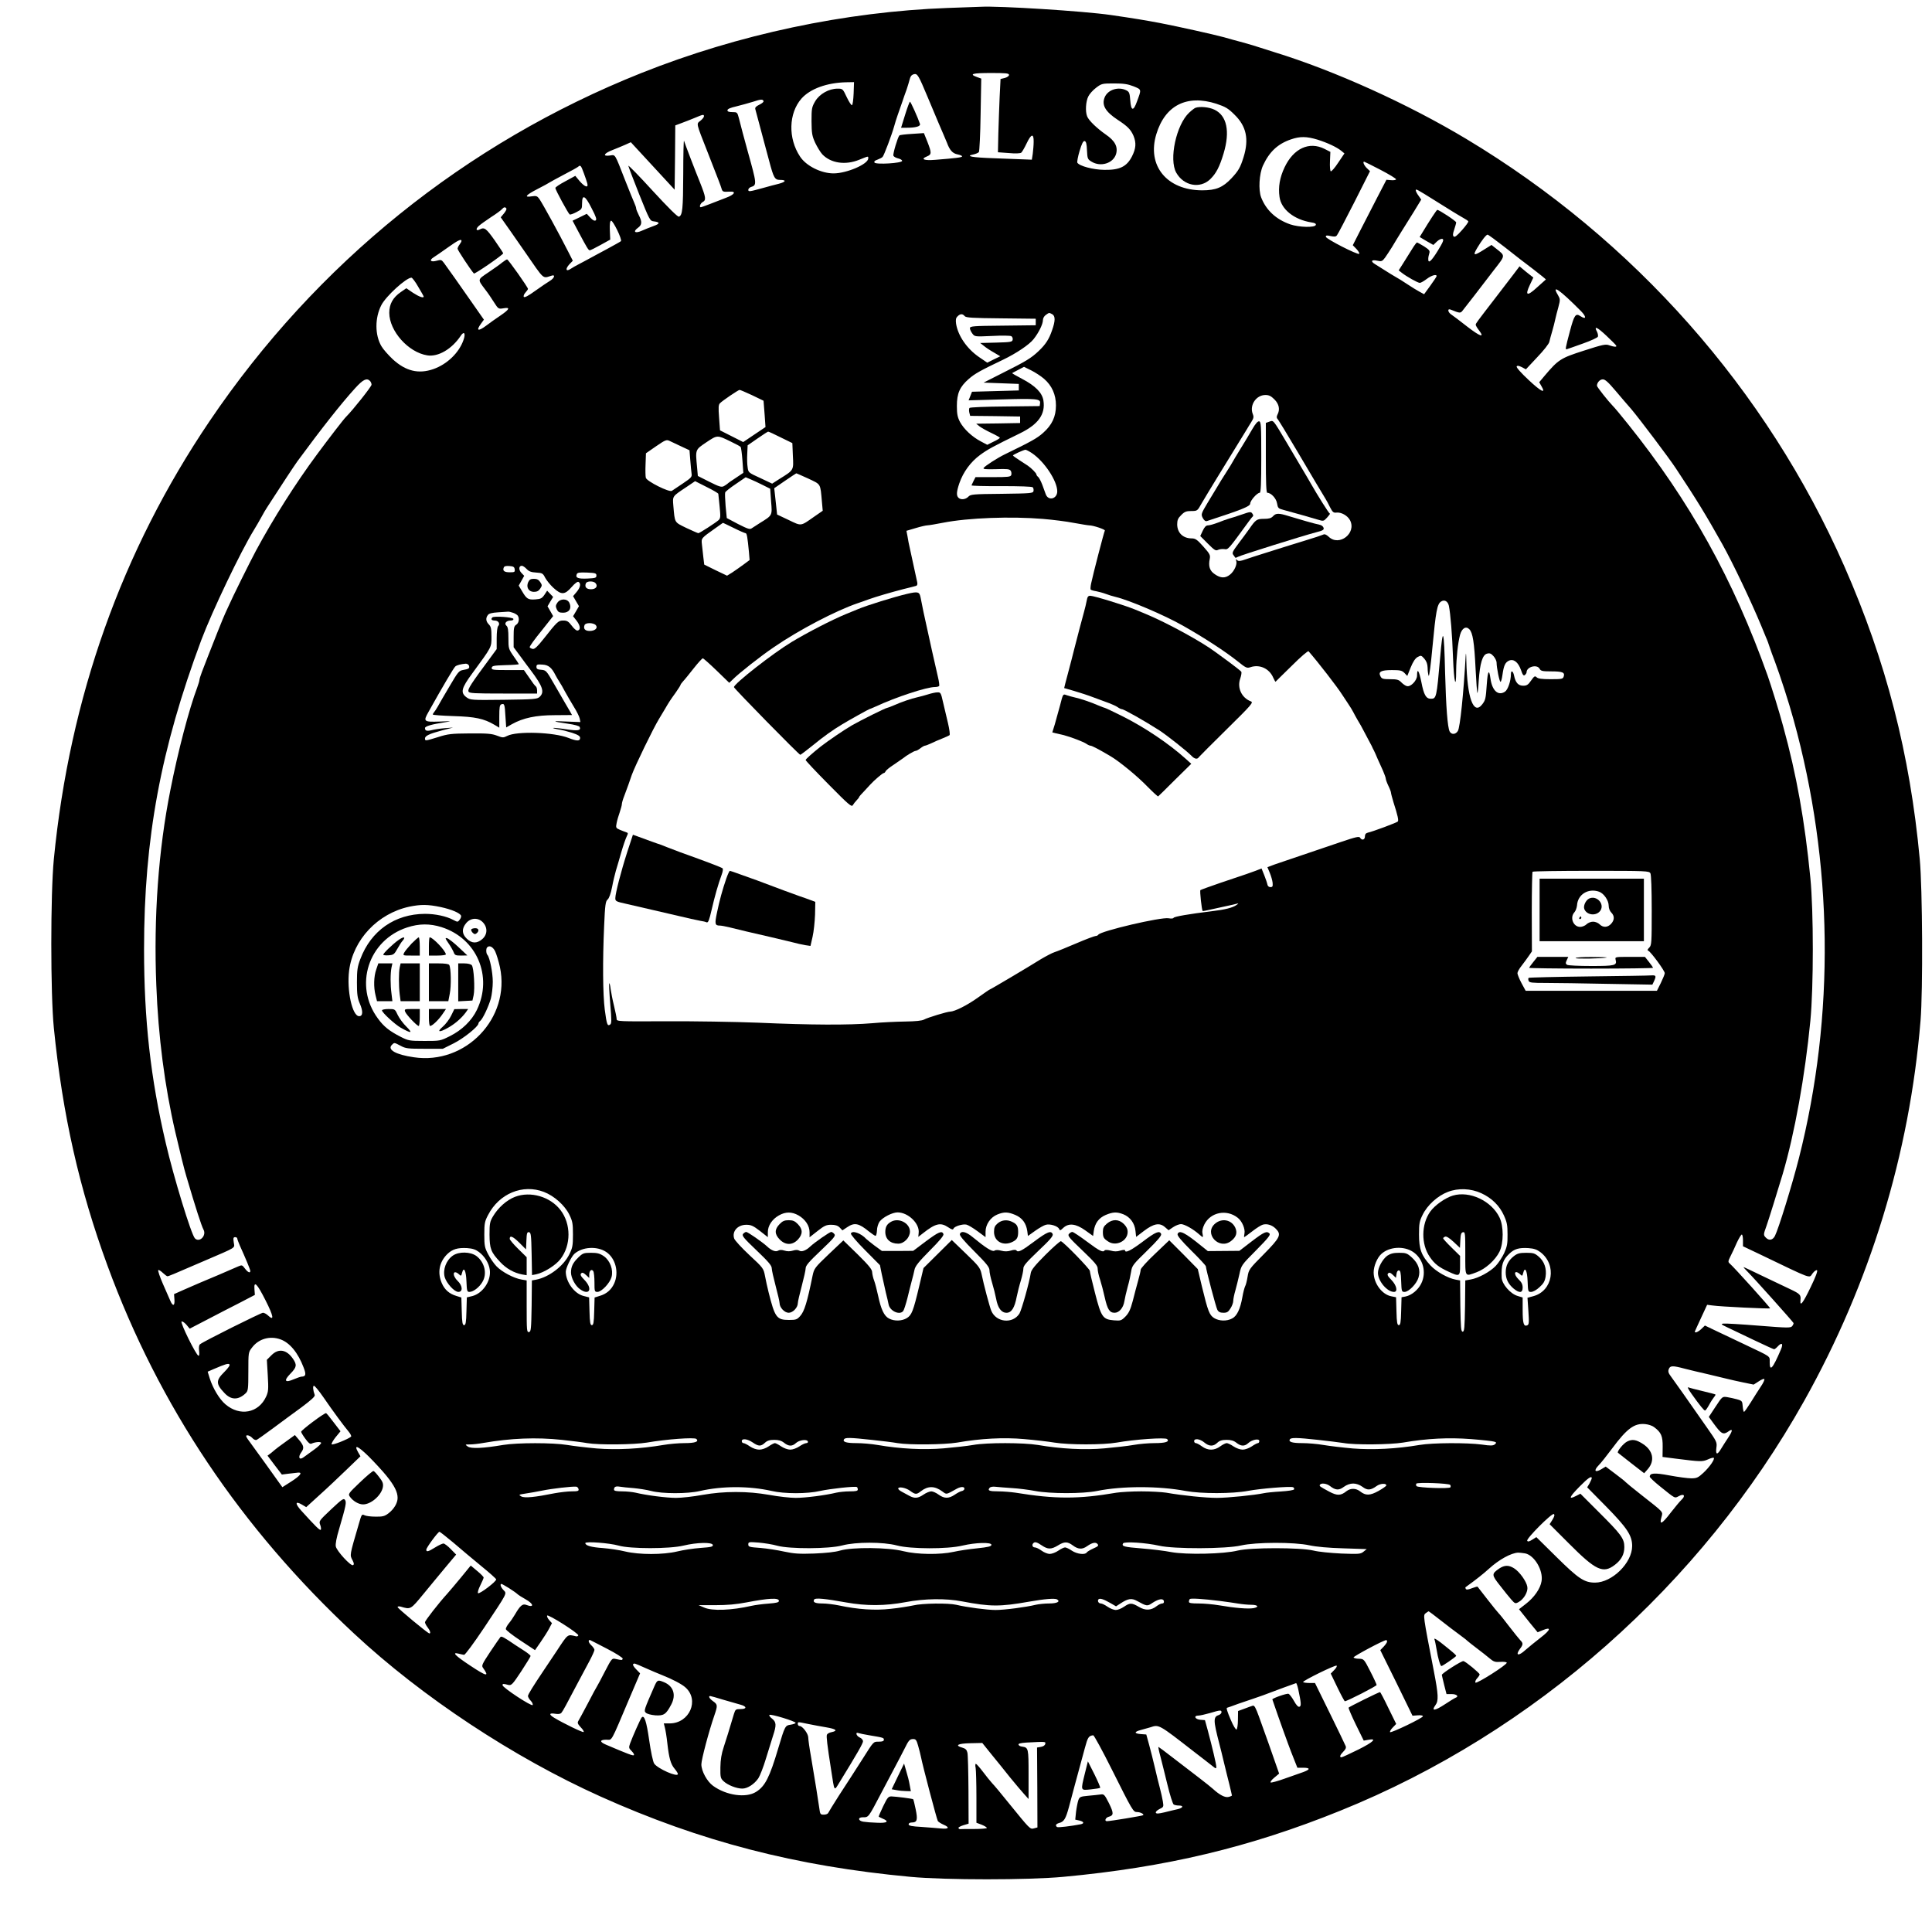 <?xml version="1.0" standalone="no"?>
<!DOCTYPE svg PUBLIC "-//W3C//DTD SVG 20010904//EN"
 "http://www.w3.org/TR/2001/REC-SVG-20010904/DTD/svg10.dtd">
<svg version="1.0" xmlns="http://www.w3.org/2000/svg"
 width="1482pt" height="1482pt" viewBox="0 0 1482 1482"
 preserveAspectRatio="xMidYMid meet">
<g transform="translate(0,1482) scale(0.1,-0.1)"
fill="#000000" stroke="none">
<path d="M7270 14759 c-787 -29 -1607 -203 -2350 -499 -1350 -538 -2494 -1461
-3312 -2670 -674 -997 -1073 -2118 -1195 -3360 -26 -266 -26 -1035 0 -1295 67
-668 195 -1234 412 -1825 395 -1076 1023 -2013 1891 -2821 523 -487 1222 -949
1891 -1250 766 -344 1496 -534 2378 -616 267 -25 901 -25 1170 0 789 73 1433
227 2125 507 1488 600 2768 1732 3560 3145 504 900 808 1892 892 2915 19 233
15 1016 -6 1240 -75 807 -258 1517 -578 2245 -597 1357 -1614 2507 -2900 3279
-450 270 -1009 523 -1473 666 -38 12 -88 28 -110 35 -22 8 -80 25 -130 39 -49
13 -115 31 -145 40 -85 23 -351 82 -495 110 -112 21 -196 35 -375 61 -207 30
-860 71 -998 63 -15 0 -128 -5 -252 -9z m-154 -684 c18 -44 56 -134 84 -200
29 -66 57 -134 64 -150 21 -58 44 -82 80 -89 20 -4 36 -11 36 -15 0 -9 -45
-14 -206 -27 -87 -7 -115 5 -64 26 37 15 37 27 4 112 l-27 67 -91 -6 c-50 -3
-94 -8 -97 -12 -13 -14 -51 -142 -46 -155 3 -8 19 -17 36 -21 17 -4 31 -12 31
-19 0 -18 -202 -30 -212 -13 -5 8 3 16 22 22 16 6 34 15 40 21 11 11 72 173
90 239 4 17 16 53 25 80 10 28 26 73 35 100 9 28 25 73 35 100 9 28 20 63 24
80 5 20 14 31 31 36 28 6 35 -7 106 -176z m624 170 c0 -8 -14 -18 -32 -23
l-33 -8 -7 -140 c-3 -76 -8 -203 -10 -280 l-3 -142 83 -6 c52 -5 88 -3 96 3 6
5 25 37 41 71 35 74 55 79 54 13 0 -27 -4 -68 -7 -93 l-7 -45 -50 2 c-28 1
-134 5 -237 9 -175 6 -229 16 -158 30 16 4 34 11 39 18 4 6 11 135 13 287 l5
276 -33 12 c-63 23 -36 31 106 31 117 0 140 -2 140 -15z m-1192 -142 c-2 -47
-7 -88 -13 -90 -5 -1 -23 26 -40 62 -30 64 -31 65 -70 65 -67 0 -139 -41 -172
-97 -26 -45 -28 -55 -28 -153 1 -93 4 -112 28 -165 16 -33 40 -73 55 -89 65
-68 177 -85 284 -41 73 29 68 29 68 10 0 -44 -165 -115 -266 -115 -95 0 -210
57 -257 129 -93 140 -88 332 11 445 67 75 195 122 345 125 l58 1 -3 -87z
m2147 55 c63 -26 62 -21 26 -118 -27 -75 -45 -72 -51 10 -4 56 -8 66 -30 77
-61 31 -142 5 -166 -53 -25 -60 5 -111 101 -174 75 -49 99 -74 120 -122 22
-54 19 -97 -12 -158 -40 -78 -94 -105 -212 -103 -85 1 -191 29 -207 55 -3 5 4
46 17 89 17 57 28 79 39 77 11 -3 16 -20 18 -71 3 -64 5 -69 35 -87 70 -43
166 -13 188 58 16 56 -8 102 -80 151 -67 47 -130 107 -142 139 -15 38 -10 114
9 152 9 19 36 49 60 67 42 32 47 33 138 33 74 0 105 -5 149 -22z m-2838 -114
c2 -6 -13 -18 -32 -27 -26 -13 -35 -22 -31 -35 3 -9 16 -60 30 -112 14 -52 32
-120 40 -150 8 -30 24 -90 36 -134 35 -132 43 -146 84 -146 51 0 45 -15 -11
-30 -27 -6 -77 -20 -113 -30 -112 -31 -120 -32 -120 -16 0 8 9 17 19 21 48 15
48 19 -25 280 -25 91 -53 195 -66 248 -12 46 -14 47 -50 47 -26 0 -38 4 -38
14 0 10 23 20 68 30 37 9 94 25 127 35 63 21 77 21 82 5z m3474 -20 c69 -23
90 -35 138 -83 92 -89 113 -189 70 -327 -25 -80 -39 -104 -93 -162 -66 -70
-119 -92 -223 -92 -272 0 -427 189 -353 431 67 221 234 306 461 233z m-3931
-96 c0 -7 -12 -22 -27 -34 -32 -26 -36 -10 54 -239 83 -212 101 -258 108 -282
7 -24 11 -26 63 -23 53 3 37 -23 -31 -48 -34 -13 -90 -35 -124 -48 -34 -13
-64 -24 -67 -24 -15 0 -4 30 14 40 28 15 25 36 -19 147 -39 96 -115 294 -124
323 -3 8 -6 -107 -6 -257 -1 -267 -6 -315 -33 -325 -9 -4 -84 71 -201 198
-103 113 -187 199 -187 192 1 -7 38 -105 83 -218 80 -199 83 -205 112 -208 49
-6 49 -18 -2 -36 -26 -9 -67 -26 -90 -36 -51 -23 -71 -8 -30 22 32 23 34 46 7
98 -11 22 -20 44 -20 51 0 6 -6 25 -14 42 -8 18 -40 96 -71 175 -82 210 -73
195 -117 189 -58 -8 -47 16 20 42 31 12 76 31 99 41 l42 19 168 -182 168 -182
3 247 2 246 48 18 c26 9 72 28 102 40 64 27 70 28 70 12z m4706 -179 c76 -24
147 -57 183 -86 l24 -20 -48 -71 c-26 -40 -52 -69 -57 -66 -5 3 -8 38 -6 78
l3 71 -45 23 c-117 59 -237 4 -306 -141 -37 -78 -50 -151 -39 -228 13 -95 112
-174 244 -195 28 -4 38 -10 34 -20 -8 -21 -128 -18 -196 5 -109 38 -185 109
-223 207 -22 58 -15 180 14 244 49 106 113 166 215 201 69 24 120 23 203 -2z
m484 -232 c67 -35 120 -67 119 -73 -2 -5 -20 -8 -39 -6 l-35 3 -69 -133 c-38
-73 -96 -186 -129 -251 l-60 -118 28 -29 c16 -17 25 -33 21 -37 -10 -11 -256
115 -256 131 0 11 8 12 38 5 29 -6 40 -5 48 7 7 8 66 122 133 253 l120 238
-24 23 c-21 20 -34 50 -21 50 2 0 59 -28 126 -63z m-6112 -24 c12 -32 24 -68
27 -80 10 -37 -19 -28 -58 17 l-34 41 -77 -42 c-42 -22 -76 -45 -76 -51 0 -14
99 -196 110 -203 4 -3 28 5 52 18 41 21 43 25 43 67 0 73 24 61 73 -37 35 -67
41 -87 31 -94 -9 -5 -23 2 -41 22 l-27 29 -55 -27 -54 -26 44 -83 c67 -126 78
-144 88 -144 5 0 42 18 83 41 l74 41 -3 71 c-2 46 1 71 9 74 14 5 88 -146 76
-157 -4 -4 -53 -31 -108 -61 -55 -29 -122 -66 -150 -81 -27 -15 -61 -33 -75
-40 -14 -7 -37 -20 -52 -30 -37 -25 -44 -2 -10 35 l26 27 -32 63 c-76 150
-196 368 -224 410 -17 24 -24 26 -59 21 -62 -10 -47 9 44 56 45 23 87 46 92
50 6 4 55 31 110 60 55 28 104 56 110 61 17 16 22 10 43 -48z m6532 -213 c47
-29 105 -66 130 -81 25 -16 62 -37 82 -49 20 -11 39 -23 41 -28 3 -4 -19 -34
-48 -67 -38 -43 -56 -57 -64 -49 -8 7 -7 22 4 53 8 24 15 49 15 55 0 10 -130
96 -145 96 -5 0 -58 -81 -113 -172 l-22 -36 52 -31 53 -30 27 26 c16 15 33 23
43 20 12 -5 6 -22 -37 -92 -50 -81 -74 -101 -72 -59 0 10 4 29 8 41 6 19 0 27
-40 53 -27 16 -51 30 -55 30 -3 0 -22 -25 -40 -55 -19 -31 -49 -79 -67 -107
l-33 -52 23 -18 c38 -30 124 -78 139 -78 8 0 32 14 53 30 37 28 76 39 76 22 0
-4 -22 -37 -48 -73 l-48 -66 -35 19 c-19 10 -61 36 -94 58 -33 22 -73 47 -90
56 -16 9 -52 31 -80 49 -27 17 -63 39 -78 49 -36 22 -27 36 18 26 32 -7 38 -5
59 23 13 18 37 55 54 82 16 28 48 79 70 115 23 36 66 106 98 157 l56 92 -21
30 c-12 16 -21 34 -21 41 0 13 6 10 150 -80z m-7126 -59 c4 -5 -5 -22 -18 -38
l-25 -30 72 -102 c40 -57 90 -129 112 -161 156 -225 134 -206 208 -184 29 9
19 -20 -14 -40 -17 -10 -67 -44 -112 -76 -55 -40 -84 -55 -89 -47 -4 6 2 21
12 32 11 12 20 25 20 29 0 12 -151 226 -160 226 -5 0 -21 -11 -37 -23 -15 -13
-63 -47 -106 -76 -86 -58 -85 -52 -25 -132 19 -24 49 -68 67 -97 33 -52 35
-53 72 -47 56 10 49 -7 -23 -56 -35 -24 -83 -57 -107 -76 -64 -48 -82 -41 -40
16 l21 29 -86 123 c-100 144 -193 275 -221 313 -18 24 -23 25 -55 16 -46 -13
-61 3 -24 26 16 10 65 44 110 76 77 55 104 68 104 50 0 -5 -7 -17 -15 -28 -8
-10 -15 -25 -15 -32 0 -10 96 -156 125 -190 6 -7 225 144 225 155 0 3 -29 47
-65 99 -66 93 -79 103 -115 84 -28 -15 -33 4 -7 27 12 11 54 41 93 67 40 25
77 53 84 61 14 17 26 19 34 6z m7660 -298 c68 -54 167 -131 221 -171 53 -41
95 -75 93 -76 -2 -2 -32 -29 -67 -60 -77 -71 -95 -65 -56 18 l27 57 -28 22
c-16 12 -40 32 -53 43 l-25 21 -46 -61 c-25 -33 -86 -113 -135 -176 -147 -191
-155 -201 -155 -211 0 -6 11 -25 26 -44 45 -60 8 -47 -93 31 -53 42 -108 83
-120 91 -28 18 -32 49 -5 38 69 -28 75 -29 91 -8 9 11 49 62 89 114 40 52 108
141 152 198 89 114 88 107 19 162 l-38 30 -56 -35 c-80 -51 -90 -49 -53 13 34
57 68 101 79 101 5 0 65 -44 133 -97z m-8336 -303 c23 -38 42 -72 42 -75 0
-14 -36 -1 -82 29 l-51 35 -42 -29 c-61 -42 -89 -92 -89 -160 1 -140 146 -303
292 -326 83 -13 188 48 256 150 26 40 40 19 21 -33 -34 -97 -125 -185 -230
-222 -114 -40 -212 -16 -311 74 -35 33 -75 78 -88 101 -51 86 -51 218 -1 315
35 69 191 211 231 211 6 0 30 -31 52 -70z m8919 -186 c44 -45 42 -69 -4 -39
-36 24 -47 10 -79 -110 -38 -143 -39 -149 -23 -143 8 2 63 22 122 43 60 21
111 45 114 52 3 8 0 25 -7 39 -26 47 1 36 72 -31 40 -38 75 -72 76 -77 5 -11
-16 -10 -53 3 -28 11 -50 6 -196 -41 -178 -57 -195 -68 -301 -193 l-41 -49 17
-30 c37 -62 -2 -43 -98 47 -58 54 -96 97 -92 104 5 8 16 6 39 -5 l32 -17 87
93 c49 51 91 104 93 119 3 14 13 51 22 81 9 30 19 71 23 90 4 19 15 62 24 94
15 57 15 61 -4 94 -51 85 14 40 177 -124z m-4056 -24 c25 -14 25 -51 -1 -124
-23 -68 -49 -108 -104 -160 -56 -53 -97 -78 -271 -165 l-150 -76 135 -5 135
-5 0 -25 0 -25 -179 -5 -180 -5 -13 -33 -13 -33 248 7 c275 8 305 5 300 -29
l-3 -22 -265 -3 c-145 -1 -268 -6 -273 -11 -4 -4 -5 -20 -2 -34 l7 -27 192 -2
191 -3 0 -25 0 -25 -169 -3 -168 -2 25 -20 c14 -11 55 -34 91 -51 36 -17 66
-34 66 -37 -1 -4 -22 -18 -49 -30 l-48 -24 -49 26 c-67 35 -130 94 -160 149
-19 37 -24 61 -24 123 0 97 22 147 92 208 46 40 89 64 263 147 100 48 200 115
233 157 40 50 72 116 72 146 0 14 9 31 22 40 27 19 24 19 49 6z m-671 -15 c10
-12 58 -15 279 -17 l266 -3 0 -25 0 -25 -252 -3 c-232 -2 -253 -4 -253 -20 0
-9 9 -28 19 -41 18 -24 19 -24 152 -18 74 4 140 3 147 -2 8 -5 12 -17 10 -27
-3 -17 -15 -19 -126 -22 l-123 -3 28 -22 c15 -13 50 -36 77 -51 l49 -29 -50
-24 -50 -25 -63 43 c-93 64 -161 163 -176 255 -4 31 -2 45 11 57 20 21 39 22
55 2z m609 -481 c60 -52 91 -121 91 -204 0 -86 -30 -150 -99 -211 -46 -41 -91
-66 -291 -163 -58 -28 -156 -91 -165 -106 -6 -9 17 -11 95 -9 86 3 104 1 113
-12 6 -9 7 -24 4 -33 -5 -14 -26 -16 -140 -16 l-134 0 -14 -27 c-7 -16 -15
-32 -17 -36 -2 -4 100 -7 228 -6 143 0 236 -3 242 -9 5 -5 8 -18 6 -28 -3 -18
-19 -19 -243 -22 -223 -2 -240 -4 -257 -22 -21 -22 -58 -26 -76 -8 -17 17 -15
46 7 111 30 87 87 164 159 217 59 43 95 63 306 166 141 69 196 146 180 251 -9
60 -62 114 -166 168 -42 22 -75 41 -74 43 2 1 23 13 47 25 l44 23 55 -27 c30
-15 75 -44 99 -65z m-5171 -16 c7 -7 12 -20 12 -29 0 -14 -142 -193 -196 -247
-17 -16 -139 -175 -221 -286 -166 -224 -335 -491 -470 -741 -44 -82 -183 -362
-210 -425 -9 -19 -20 -43 -24 -52 -12 -23 -102 -250 -134 -333 -15 -38 -35
-92 -46 -119 -10 -27 -19 -54 -19 -61 0 -7 -8 -34 -18 -61 -61 -161 -147 -488
-205 -784 -92 -461 -129 -975 -108 -1497 15 -393 64 -774 146 -1128 36 -154
68 -285 85 -340 70 -238 115 -377 131 -407 25 -46 -31 -103 -66 -67 -28 29
-163 470 -223 729 -117 499 -167 945 -167 1490 0 848 128 1536 439 2370 83
221 304 683 404 845 17 28 43 72 58 100 14 27 34 60 44 75 9 14 33 50 52 80
55 86 152 233 179 271 186 253 334 441 443 561 61 67 89 81 114 56z m9554 -75
c40 -47 94 -111 121 -141 58 -68 290 -375 343 -456 160 -241 231 -358 355
-579 82 -147 221 -439 299 -627 12 -30 29 -71 37 -90 9 -19 21 -53 28 -75 7
-22 25 -71 40 -110 41 -110 107 -313 143 -445 304 -1097 319 -2270 41 -3365
-51 -201 -156 -541 -184 -596 -17 -32 -45 -38 -69 -13 -20 20 -20 23 5 92 18
51 84 264 124 397 91 309 171 752 212 1175 25 259 25 840 0 1095 -43 439 -106
792 -209 1165 -30 112 -91 308 -119 388 -262 736 -596 1337 -1071 1929 -54 68
-107 131 -117 140 -34 35 -121 144 -121 154 0 24 22 49 45 49 18 0 42 -22 97
-87z m-6624 -34 c48 -23 88 -42 89 -43 0 -1 4 -46 8 -102 l7 -100 -85 -57 -86
-58 -89 45 -89 45 -7 97 c-6 78 -5 100 7 111 18 19 139 101 150 102 4 1 47
-18 95 -40z m4008 -33 c36 -36 44 -78 23 -117 -8 -16 -7 -25 4 -37 7 -9 74
-118 147 -242 120 -204 183 -309 217 -365 7 -11 23 -40 35 -65 20 -39 27 -45
50 -42 37 4 85 -23 104 -59 51 -99 -83 -203 -163 -127 -19 18 -33 23 -43 17
-8 -4 -76 -27 -150 -49 -74 -23 -160 -49 -190 -59 -30 -10 -89 -28 -130 -41
-41 -13 -98 -31 -126 -41 -40 -14 -54 -15 -64 -6 -10 10 -12 8 -7 -6 9 -26
-16 -80 -48 -105 -36 -29 -72 -28 -116 3 -40 26 -51 62 -39 119 5 28 0 38 -49
93 -47 53 -61 63 -89 63 -67 0 -111 42 -112 107 0 33 6 48 31 72 25 26 39 31
77 31 47 0 47 1 79 58 18 31 73 122 122 202 94 153 209 340 226 368 6 10 20
34 33 54 19 30 21 40 11 64 -25 67 27 144 98 144 27 0 43 -8 69 -34z m-3788
-291 l90 -44 4 -98 c6 -112 8 -108 -103 -177 l-56 -36 -91 43 c-90 41 -92 42
-97 82 -4 22 -5 69 -3 104 l3 65 75 52 c41 29 78 52 82 53 3 1 47 -19 96 -44z
m-383 -32 c38 -18 73 -37 76 -41 4 -4 10 -50 14 -103 l7 -96 -58 -39 c-33 -21
-61 -41 -64 -45 -3 -3 -15 -11 -27 -18 -19 -10 -35 -5 -111 33 l-89 45 -6 68
c-13 136 -15 132 71 190 86 57 82 57 187 6z m-378 -38 l62 -29 6 -75 c3 -42 8
-89 10 -104 4 -25 -2 -32 -66 -75 -39 -26 -77 -51 -85 -57 -19 -14 -193 73
-200 100 -3 11 -4 58 -2 104 l3 84 78 54 c73 50 80 52 105 40 15 -7 55 -26 89
-42z m2689 -51 c95 -64 194 -213 194 -293 0 -58 -68 -76 -88 -23 -6 15 -18 48
-27 74 -10 26 -24 53 -31 59 -8 6 -14 15 -14 20 0 9 -38 48 -66 67 -11 7 -40
26 -66 43 -27 17 -48 33 -48 35 0 6 82 43 96 44 6 0 29 -12 50 -26z m-1716
-195 c99 -47 92 -34 105 -180 l6 -67 -65 -45 c-107 -75 -96 -74 -196 -26 l-89
42 -6 56 c-3 31 -8 76 -11 101 l-5 45 83 57 c46 31 84 57 86 57 1 1 43 -18 92
-40z m-348 -50 l56 -28 7 -98 c9 -109 11 -105 -86 -165 -24 -15 -52 -33 -62
-40 -14 -11 -30 -6 -105 32 l-87 46 -9 92 c-4 51 -6 98 -3 105 3 7 39 36 81
64 l76 52 38 -16 c20 -8 62 -28 94 -44z m-342 -67 c0 -4 5 -47 10 -97 8 -79 7
-91 -8 -105 -22 -20 -146 -100 -155 -100 -4 0 -45 18 -92 40 -94 46 -88 36
-100 171 -6 75 -9 70 99 142 l68 46 89 -45 c49 -24 89 -48 89 -52z m2495 -193
c72 -6 176 -19 232 -30 56 -10 109 -19 118 -19 32 0 125 -32 120 -40 -6 -10
-92 -341 -105 -405 -5 -22 -6 -43 -4 -47 3 -4 21 -10 42 -13 20 -4 54 -13 75
-21 20 -8 54 -18 75 -23 105 -25 377 -141 517 -221 161 -91 325 -198 419 -273
63 -51 71 -54 98 -45 70 24 145 -10 175 -81 8 -18 16 -32 18 -30 2 2 58 58
125 123 68 68 124 116 128 110 75 -86 221 -275 257 -332 6 -9 25 -38 43 -65
18 -26 37 -58 43 -70 6 -12 21 -40 34 -62 14 -22 34 -58 45 -80 11 -22 28 -53
37 -70 9 -16 20 -38 25 -47 4 -10 12 -26 17 -35 5 -10 18 -38 28 -63 11 -25
30 -66 42 -93 11 -26 21 -53 21 -60 0 -7 9 -32 20 -55 11 -22 20 -46 20 -53 0
-6 9 -39 19 -73 33 -102 41 -140 33 -148 -9 -9 -194 -78 -229 -85 -16 -4 -23
-13 -23 -29 0 -27 -24 -33 -37 -10 -7 12 -33 6 -148 -33 -77 -26 -210 -71
-295 -100 -85 -29 -181 -61 -212 -72 l-56 -21 18 -43 c10 -24 20 -58 22 -77 2
-27 0 -33 -17 -33 -12 0 -21 8 -23 20 -2 11 -13 43 -24 71 l-21 52 -46 -18
c-51 -19 -52 -19 -266 -91 -82 -28 -153 -54 -157 -57 -6 -6 10 -149 17 -160 2
-2 31 4 66 12 35 8 87 19 114 25 28 6 61 13 75 17 24 6 24 6 5 -8 -29 -21 -88
-36 -190 -48 -172 -21 -290 -41 -293 -51 -2 -5 -18 -7 -37 -3 -59 11 -522 -98
-540 -126 -4 -6 -13 -10 -21 -10 -8 0 -75 -25 -147 -56 -73 -31 -148 -62 -168
-68 -19 -6 -66 -31 -105 -54 -89 -56 -386 -232 -391 -232 -3 0 -43 -28 -91
-62 -82 -59 -178 -107 -213 -108 -23 0 -174 -46 -201 -61 -15 -9 -67 -14 -143
-15 -66 -1 -181 -6 -255 -13 -177 -15 -469 -14 -875 4 -181 7 -500 12 -707 11
-366 -2 -378 -1 -378 17 0 11 -9 56 -20 101 -11 44 -22 103 -26 129 -3 27 -8
47 -11 44 -2 -3 1 -74 8 -157 11 -130 11 -153 -2 -160 -20 -13 -25 2 -40 115
-15 117 -17 373 -5 640 7 165 11 192 27 205 11 9 24 45 34 95 8 44 22 100 29
125 8 25 26 88 41 140 15 52 34 107 42 123 12 25 12 28 -4 33 -10 3 -32 12
-49 19 -30 13 -31 16 -24 52 4 21 15 58 24 83 8 25 16 52 16 61 0 9 8 38 19
65 10 27 24 65 31 84 6 19 19 53 26 75 26 72 165 358 209 430 13 22 34 56 45
75 30 52 41 69 83 127 20 29 37 55 37 59 0 3 9 16 20 28 11 11 47 56 81 99 33
42 65 77 70 77 5 0 52 -42 106 -94 l97 -94 26 25 c46 47 215 180 314 247 193
133 478 282 646 339 25 8 63 22 85 30 56 20 165 52 265 78 47 11 91 23 98 25
7 2 11 13 8 26 -4 21 -21 97 -56 258 -7 30 -16 74 -19 97 l-8 41 71 21 c39 12
80 21 90 21 10 0 64 9 120 20 194 38 521 50 771 29z m-2377 -69 c44 -22 86
-40 91 -40 10 0 15 -30 26 -145 l5 -61 -47 -35 c-27 -20 -66 -47 -87 -61 l-39
-24 -88 42 -87 43 -7 58 c-3 32 -8 77 -11 99 -5 46 -6 45 106 124 30 21 55 39
55 39 1 1 38 -17 83 -39z m-1680 -317 c3 -21 -1 -23 -37 -23 -42 0 -57 11 -47
36 4 11 17 14 43 12 31 -2 39 -7 41 -25z m92 2 c17 -18 35 -25 73 -27 47 -3
52 -6 69 -40 11 -20 39 -55 63 -77 61 -56 87 -55 140 6 25 29 46 44 53 39 20
-12 14 -42 -15 -77 l-27 -32 22 -38 23 -39 -22 -38 -23 -39 28 -36 c29 -38 31
-70 6 -74 -8 -2 -28 15 -44 37 -25 33 -36 40 -65 40 -38 0 -45 -6 -153 -143
-45 -57 -67 -77 -81 -75 -11 2 -22 8 -24 13 -2 6 38 62 89 124 l91 115 -21 37
-22 38 21 36 22 36 -23 24 -23 24 -21 -32 c-19 -27 -28 -32 -70 -35 -55 -4
-67 4 -102 64 l-25 42 21 37 21 38 -22 23 c-22 24 -20 54 4 54 7 0 24 -11 37
-25z m535 -50 c0 -18 -8 -20 -69 -23 -72 -3 -93 5 -82 33 5 13 19 15 78 13 65
-3 73 -5 73 -23z m-6 -59 c19 -23 2 -46 -35 -46 -36 0 -51 17 -40 45 7 19 60
20 75 1z m6545 -173 c12 -57 26 -225 32 -401 7 -187 24 -251 24 -94 1 94 13
210 30 273 14 50 45 69 71 42 26 -26 38 -99 48 -306 5 -98 11 -181 14 -183 2
-2 7 40 10 94 9 133 29 200 64 208 21 6 31 1 50 -20 13 -15 23 -37 23 -48 0
-40 22 -148 30 -148 5 0 11 24 15 53 10 72 21 95 49 109 37 16 71 -10 93 -71
13 -39 20 -47 30 -39 7 6 13 15 13 21 0 42 80 64 100 27 9 -17 21 -20 88 -20
88 0 107 -8 97 -39 -6 -19 -13 -21 -100 -21 -69 0 -97 4 -108 15 -13 12 -18 9
-42 -25 -23 -33 -33 -40 -61 -40 -38 0 -59 24 -70 78 -7 35 -24 44 -24 12 0
-53 -23 -121 -46 -136 -52 -34 -98 8 -111 101 -10 76 -21 60 -28 -42 -8 -115
-10 -123 -36 -157 -66 -84 -115 51 -121 334 -1 55 -3 72 -5 40 -16 -286 -43
-551 -60 -577 -17 -28 -49 -30 -63 -4 -16 31 -28 188 -35 451 -8 339 -17 363
-38 115 -27 -308 -29 -315 -71 -315 -37 0 -54 29 -73 128 -18 89 -33 111 -33
50 0 -38 -49 -89 -78 -81 -11 2 -30 16 -43 29 -19 20 -32 24 -85 24 -54 0 -65
3 -74 21 -20 36 3 49 87 49 63 0 77 -3 96 -22 l22 -23 26 65 c18 44 35 70 53
80 26 14 28 14 52 -13 17 -20 24 -41 25 -70 0 -23 4 -50 8 -61 4 -10 17 87 29
220 26 276 36 329 65 349 26 18 53 4 61 -32z m-7177 -54 c15 -5 31 -16 35 -22
14 -22 8 -57 -12 -69 -17 -11 -20 -24 -20 -93 l0 -80 52 -70 c28 -38 63 -86
78 -105 94 -125 109 -169 69 -206 -19 -17 -42 -19 -275 -22 -246 -3 -256 -2
-284 18 -50 36 -42 70 43 185 151 206 147 198 147 281 0 61 -4 78 -20 94 -23
23 -26 49 -7 73 8 11 31 17 77 20 36 2 70 4 77 5 6 1 24 -3 40 -9z m633 -94
c19 -22 -5 -45 -47 -45 -35 0 -50 17 -39 45 3 9 18 15 39 15 19 0 40 -7 47
-15z m-973 -310 c7 -21 0 -27 -43 -34 -34 -6 -40 -14 -106 -126 -39 -66 -80
-136 -90 -155 -11 -19 -24 -39 -29 -44 -5 -6 -9 -13 -9 -17 0 -4 71 -9 158
-12 166 -5 234 -19 315 -67 l37 -22 0 86 c0 69 3 88 15 93 24 9 27 1 32 -91
l6 -86 44 25 c86 48 185 69 329 69 l132 1 -14 25 c-8 14 -27 46 -42 72 -15 26
-53 92 -85 147 -55 96 -59 100 -95 103 -29 2 -37 7 -37 23 0 17 6 20 45 17 47
-2 72 -23 101 -81 7 -14 21 -37 30 -51 9 -14 29 -47 43 -75 15 -27 45 -79 67
-115 22 -35 43 -77 46 -92 l5 -27 -103 4 c-120 6 -119 2 4 -16 57 -8 91 -18
94 -26 11 -27 -13 -31 -106 -17 -52 8 -96 12 -98 10 -2 -2 15 -7 39 -11 24 -3
71 -15 106 -26 47 -16 62 -25 62 -40 0 -25 -25 -25 -88 0 -113 45 -398 54
-471 16 -30 -15 -35 -15 -79 2 -39 15 -75 18 -207 17 -143 -1 -169 -4 -244
-28 -98 -30 -101 -31 -101 -11 0 20 32 36 130 62 l85 22 -65 -5 c-36 -3 -80
-10 -99 -15 -37 -9 -51 -5 -51 16 0 14 51 29 155 45 54 8 49 9 -43 5 -122 -4
-127 0 -85 74 106 190 195 341 206 349 12 10 43 18 80 21 10 0 20 -6 24 -14z
m9063 -1594 c6 -12 10 -121 10 -285 0 -249 -1 -267 -19 -285 -14 -14 -16 -21
-7 -24 19 -8 126 -153 126 -172 0 -8 -14 -42 -30 -75 l-30 -60 -504 0 -503 0
-32 59 c-17 32 -31 67 -31 76 0 9 14 35 32 57 17 22 42 56 55 75 l24 35 -1
302 c0 166 3 305 6 309 4 4 207 7 450 7 428 0 444 -1 454 -19z m-9279 -259
c83 -18 149 -46 156 -67 2 -6 -3 -20 -11 -30 -14 -19 -16 -19 -48 -2 -54 29
-138 47 -218 47 -231 -1 -414 -129 -496 -347 -22 -58 -26 -84 -26 -179 0 -92
4 -120 22 -162 26 -60 24 -97 -5 -97 -53 0 -96 198 -77 350 31 238 220 438
462 490 89 18 140 18 241 -3z m324 -118 c37 -40 34 -94 -6 -128 -41 -35 -80
-34 -119 4 -38 37 -39 77 -4 119 35 42 93 44 129 5z m-318 -36 c271 -86 395
-378 271 -635 -40 -83 -115 -155 -207 -201 -74 -37 -76 -37 -195 -37 -116 0
-124 2 -183 32 -86 44 -129 78 -174 140 -187 252 -74 602 225 699 91 30 175
30 263 2z m411 -185 c10 -21 27 -76 37 -122 82 -390 -263 -751 -661 -691 -138
20 -205 58 -168 95 19 19 17 19 67 -7 38 -21 56 -23 183 -23 l141 0 84 42 c76
38 189 129 189 152 0 5 6 14 14 20 20 17 62 106 81 170 8 30 15 88 15 130 0
71 -23 185 -41 206 -11 11 -12 49 -2 58 17 18 44 4 61 -30z m374 -1846 c79
-30 160 -103 195 -174 25 -51 28 -69 28 -153 0 -84 -3 -102 -28 -152 -44 -90
-156 -175 -254 -194 l-33 -6 -2 -196 c-3 -178 -5 -197 -20 -200 -17 -3 -18 11
-18 196 l0 200 -40 7 c-59 10 -150 58 -192 102 -20 21 -49 63 -64 93 -26 49
-29 65 -29 150 0 85 3 101 29 150 85 165 266 239 428 177z m7191 -10 c80 -37
139 -95 173 -170 24 -53 28 -75 28 -147 1 -71 -4 -94 -26 -143 -15 -32 -44
-76 -65 -98 -43 -45 -133 -94 -193 -104 l-40 -7 -2 -196 c-3 -167 -5 -197 -18
-197 -13 0 -15 30 -18 196 l-2 197 -33 6 c-61 11 -151 62 -195 110 -69 75 -87
124 -87 236 0 84 3 102 28 152 36 74 116 146 193 175 80 31 176 27 257 -10z
m-5238 -170 c52 -30 85 -79 85 -129 l0 -39 61 48 c52 41 68 48 105 48 31 0 50
-6 65 -21 l21 -22 36 24 c56 38 89 32 168 -33 23 -18 45 -33 50 -33 5 0 10 19
11 41 0 23 10 54 20 68 24 33 98 71 138 71 81 0 170 -85 162 -157 l-3 -31 36
28 c96 76 135 85 193 46 27 -18 37 -21 41 -11 6 18 72 38 100 31 13 -3 51 -26
85 -51 l61 -45 0 42 c0 55 38 111 91 132 52 21 81 20 138 -4 53 -23 82 -63 91
-123 l5 -38 56 40 c31 22 68 43 82 46 33 9 93 -11 101 -32 6 -14 10 -13 32 8
42 39 96 33 169 -19 l60 -43 5 38 c9 60 38 100 91 123 57 24 86 25 137 5 51
-21 86 -68 92 -127 l5 -46 59 45 c75 57 120 66 161 31 l29 -25 34 23 c19 13
47 24 61 24 27 0 94 -38 140 -79 31 -27 32 -27 25 8 -4 18 1 42 15 70 48 93
170 117 255 50 34 -26 59 -86 52 -121 -3 -16 -4 -28 -2 -28 2 0 30 20 62 45
32 25 69 48 81 51 33 9 71 -3 99 -31 45 -45 35 -67 -91 -195 -112 -113 -116
-118 -125 -173 -5 -31 -13 -64 -19 -74 -5 -10 -15 -48 -21 -83 -16 -91 -42
-146 -79 -164 -41 -22 -99 -20 -137 3 -37 23 -48 52 -94 241 l-32 135 -109
111 -110 110 -109 -104 c-61 -57 -110 -112 -110 -121 0 -9 -9 -47 -20 -86 -11
-38 -29 -108 -41 -155 -18 -67 -30 -92 -56 -119 -32 -32 -37 -33 -89 -29 -85
7 -97 25 -144 208 -22 85 -40 162 -40 171 0 15 -199 220 -222 228 -5 2 -59
-45 -118 -104 -81 -81 -109 -116 -113 -139 -11 -73 -70 -283 -87 -312 -51 -81
-178 -69 -216 21 -13 32 -57 195 -76 288 -10 42 -22 58 -119 151 l-108 104
-109 -108 -108 -107 -33 -139 c-46 -194 -58 -222 -95 -245 -38 -23 -96 -25
-137 -3 -37 19 -61 70 -83 174 -9 41 -22 93 -30 115 -9 22 -15 52 -16 67 0 20
-26 52 -110 135 l-111 108 -112 -106 c-108 -103 -112 -109 -124 -165 -41 -202
-63 -274 -95 -309 -24 -27 -32 -30 -86 -30 -95 0 -108 19 -157 215 -9 36 -21
91 -27 123 -11 57 -13 61 -119 159 -60 56 -112 113 -117 127 -19 55 26 106 93
106 36 0 53 -8 104 -47 l61 -48 0 39 c0 49 33 99 85 128 51 29 99 29 150 0z
m7245 -192 l0 -45 118 -56 c429 -206 386 -190 416 -152 13 17 28 28 34 24 7
-4 -11 -52 -48 -128 -59 -123 -84 -156 -79 -102 5 41 -3 49 -79 85 -37 18
-131 63 -210 100 -78 38 -144 69 -147 69 -3 0 12 -17 33 -38 50 -50 346 -381
350 -391 1 -4 -3 -14 -10 -23 -12 -15 -31 -15 -258 3 -135 11 -256 18 -270 16
-22 -3 -17 -7 30 -29 30 -14 122 -58 203 -97 82 -39 152 -71 156 -71 4 0 16 9
26 20 33 36 46 25 26 -22 -63 -147 -86 -173 -86 -97 0 49 16 37 -190 135 -88
42 -193 91 -234 111 l-73 35 -27 -26 c-26 -25 -56 -36 -49 -17 2 4 23 52 48
105 l45 97 40 -5 c59 -9 438 -27 443 -22 4 4 -279 318 -310 344 -13 11 -13 17
6 55 12 23 34 70 49 105 16 34 33 62 38 62 5 0 9 -20 9 -45z m-11550 15 c0 -6
9 -29 19 -53 44 -97 81 -186 81 -196 0 -20 -19 -11 -41 18 -21 28 -23 29 -53
16 -44 -20 -255 -110 -295 -126 -18 -8 -70 -30 -115 -50 l-81 -36 3 -41 c4
-51 -13 -55 -32 -9 -8 17 -33 76 -57 130 -23 53 -39 100 -35 104 3 4 19 -6 34
-20 16 -15 32 -27 36 -27 9 0 38 12 276 115 265 114 239 98 233 145 -5 33 -3
40 11 40 9 0 16 -5 16 -10z m1854 -104 c44 -33 77 -87 83 -136 12 -84 -53
-181 -134 -202 l-42 -10 -3 -107 c-2 -86 -6 -106 -18 -106 -12 0 -16 20 -18
106 l-3 106 -38 12 c-54 16 -90 47 -112 98 -35 81 -20 161 41 222 40 39 80 51
153 47 43 -3 66 -11 91 -30z m975 1 c73 -48 101 -158 62 -243 -22 -48 -59 -80
-112 -95 l-38 -12 -3 -106 c-2 -86 -6 -106 -18 -106 -12 0 -16 20 -18 106 l-3
107 -43 11 c-70 17 -136 108 -136 186 0 28 43 116 66 137 61 54 173 61 243 15z
m6190 0 c78 -52 106 -159 62 -245 -24 -47 -72 -87 -118 -97 l-32 -6 -3 -107
c-2 -87 -6 -107 -18 -107 -12 0 -16 20 -18 107 l-3 107 -35 7 c-73 13 -137
100 -137 184 0 47 27 113 60 142 61 55 171 62 242 15z m977 -2 c129 -98 96
-298 -55 -338 l-44 -12 7 -103 c6 -89 5 -103 -10 -109 -26 -10 -34 16 -34 118
l0 96 -39 12 c-55 16 -120 91 -122 140 -4 98 8 136 59 184 38 37 74 47 145 43
44 -3 66 -11 93 -31z m-9779 -370 c62 -122 68 -162 19 -116 -12 12 -30 21 -39
21 -15 0 -459 -221 -483 -242 -7 -5 -10 -24 -7 -48 3 -24 2 -40 -4 -40 -17 0
-144 258 -130 263 7 2 23 -9 37 -25 l25 -30 135 70 c74 39 187 97 250 129
l115 60 -3 41 c-6 72 19 48 85 -83z m114 -299 c71 -25 135 -102 178 -216 21
-54 17 -69 -16 -70 -6 0 -33 -9 -59 -20 -69 -30 -80 -12 -26 43 48 49 51 67
20 113 -49 72 -111 83 -165 29 l-36 -36 7 -119 c6 -106 5 -124 -12 -162 -58
-128 -202 -155 -313 -60 -46 39 -96 123 -120 198 l-16 52 46 20 c91 39 112 45
121 36 6 -6 -9 -28 -40 -59 -65 -64 -65 -91 3 -162 50 -53 105 -54 161 -1 19
18 21 31 21 167 0 147 0 148 29 185 50 66 136 91 217 62z m10772 -225 c40 -10
117 -29 172 -41 55 -13 123 -29 150 -36 28 -7 85 -20 129 -29 l78 -16 39 25
c21 14 40 22 43 17 3 -5 -9 -31 -27 -57 -18 -27 -53 -82 -77 -121 -25 -40 -48
-73 -52 -73 -4 0 -8 19 -10 42 -3 40 -5 43 -43 54 -22 6 -57 14 -77 17 -36 5
-37 5 -88 -73 l-52 -79 35 -48 c63 -86 75 -92 119 -61 31 22 29 2 -4 -48 -18
-27 -43 -66 -55 -86 -30 -51 -44 -49 -37 6 6 42 3 48 -70 152 -164 235 -255
364 -279 396 -19 25 -23 38 -16 56 10 27 29 28 122 3z m-10443 -218 c76 -111
157 -220 193 -263 15 -18 24 -36 20 -40 -20 -19 -143 -68 -149 -59 -3 5 11 30
31 55 l37 45 -53 69 c-29 39 -55 70 -58 70 -17 0 -191 -131 -191 -143 0 -5 14
-29 32 -53 23 -32 36 -43 47 -38 29 13 69 16 74 7 4 -5 -21 -30 -55 -54 -33
-24 -69 -50 -80 -58 -32 -24 -44 1 -18 37 25 34 22 52 -19 100 l-29 34 -73
-53 c-41 -29 -76 -56 -79 -59 -3 -3 -17 -15 -31 -26 l-27 -20 55 -73 55 -72
55 7 c30 3 62 7 71 8 35 2 14 -25 -53 -68 l-69 -44 -31 43 c-38 54 -151 211
-211 293 -39 52 -43 62 -26 62 10 0 27 -9 37 -20 10 -12 25 -18 32 -16 7 3 64
43 126 89 61 45 160 119 220 162 76 57 106 84 101 95 -13 35 -16 70 -6 70 7 0
39 -39 72 -87z m10208 -230 c55 -41 67 -69 66 -152 l-1 -77 101 -13 c191 -24
204 -25 247 -6 21 10 42 15 45 12 10 -10 -33 -72 -81 -116 -39 -36 -50 -41
-92 -41 -27 0 -101 10 -166 22 -117 22 -152 19 -152 -10 0 -5 35 -39 79 -74
121 -97 110 -92 145 -74 39 21 52 2 20 -28 -13 -12 -50 -57 -83 -99 -67 -88
-89 -99 -72 -37 12 47 25 32 -159 177 -60 47 -112 90 -115 94 -3 5 -39 33 -80
64 l-73 55 -35 -21 c-48 -28 -59 -10 -19 31 19 19 65 78 104 130 113 152 170
194 252 186 24 -2 55 -12 69 -23z m-8378 -98 c74 -8 162 -19 195 -25 88 -15
358 -12 456 4 150 26 367 42 381 28 21 -21 -10 -32 -93 -32 -42 0 -114 -6
-160 -14 -176 -30 -359 -39 -511 -27 -79 7 -181 19 -227 27 -109 18 -382 18
-492 0 -153 -26 -245 -30 -271 -12 -22 16 -22 16 17 16 22 0 67 5 100 11 213
37 408 45 605 24z m2376 0 c77 -8 166 -19 199 -25 89 -15 359 -12 456 4 182
32 359 41 515 27 81 -7 186 -19 233 -27 111 -18 373 -18 476 0 141 25 374 41
388 27 20 -20 -12 -31 -98 -31 -44 0 -116 -6 -160 -14 -44 -8 -144 -19 -222
-26 -152 -14 -338 -4 -512 26 -109 18 -390 19 -496 0 -44 -8 -146 -19 -226
-26 -157 -13 -334 -4 -508 26 -46 8 -118 14 -160 14 -78 0 -109 9 -97 29 9 15
47 14 212 -4z m3424 0 c74 -8 162 -19 195 -24 88 -16 358 -13 456 3 186 32
350 40 522 27 89 -7 170 -16 180 -20 17 -6 17 -8 3 -21 -14 -10 -32 -11 -99
-1 -114 15 -377 14 -478 -3 -176 -30 -359 -39 -511 -27 -79 7 -181 19 -227 27
-46 8 -118 14 -160 14 -78 0 -109 9 -97 29 9 14 52 14 216 -4z m-4336 -20 c45
-31 63 -31 94 -2 17 16 36 22 71 22 33 0 55 -6 75 -22 36 -29 63 -29 92 -2 25
23 84 31 91 12 3 -7 -3 -13 -12 -13 -9 0 -33 -11 -53 -25 -21 -14 -51 -25 -70
-25 -19 0 -49 11 -70 25 -20 14 -42 25 -48 25 -6 0 -28 -11 -48 -25 -22 -15
-51 -25 -72 -25 -21 0 -50 10 -72 25 -20 14 -42 25 -49 25 -7 0 -13 7 -13 15
0 23 43 18 84 -10z m3464 0 c37 -31 69 -32 100 -2 17 16 36 22 71 22 33 0 55
-6 75 -22 35 -28 63 -29 91 -3 29 27 85 38 85 16 0 -9 -5 -16 -11 -16 -5 0
-27 -11 -47 -25 -21 -14 -51 -25 -70 -25 -19 0 -49 11 -70 25 -20 14 -44 25
-52 25 -9 0 -31 -11 -50 -25 -21 -16 -47 -25 -70 -25 -23 0 -49 9 -70 25 -19
14 -40 25 -47 25 -7 0 -13 7 -13 15 0 24 45 18 78 -10z m-6274 -255 c61 -75
86 -125 86 -170 0 -40 -28 -87 -72 -120 -28 -21 -44 -25 -98 -24 -36 0 -74 5
-85 11 -19 10 -22 6 -42 -65 -73 -250 -71 -238 -48 -282 11 -22 12 -31 3 -36
-16 -10 -124 107 -132 143 -4 18 5 67 25 133 54 185 58 207 45 225 -10 14 -24
4 -106 -73 -94 -89 -95 -90 -83 -121 6 -17 7 -33 3 -36 -8 -5 -42 29 -149 147
-49 54 -47 77 4 47 l34 -20 100 91 c56 50 149 138 208 195 l108 104 -18 31
c-35 63 -3 50 80 -31 46 -46 108 -113 137 -149z m9246 -19 c0 -5 -8 -23 -17
-40 l-18 -30 146 -148 c160 -163 199 -222 199 -302 0 -130 -154 -281 -285
-281 -82 0 -127 30 -294 195 l-156 154 -32 -20 c-22 -14 -33 -17 -38 -8 -10
15 189 214 204 205 8 -5 5 -18 -10 -43 l-22 -35 148 -148 c206 -207 262 -233
352 -164 50 38 73 81 73 137 0 65 -25 98 -198 270 l-139 139 -31 -16 c-64 -33
-57 -12 26 72 63 64 92 84 92 63z m-1086 -51 c4 -5 5 -13 2 -19 -8 -12 -245
-4 -260 9 -4 5 -5 13 -2 19 8 12 246 3 260 -9z m-922 -9 c42 -33 69 -35 107
-6 22 16 48 25 71 25 23 0 49 -9 71 -25 38 -29 63 -27 109 6 27 20 76 23 74 4
-1 -5 -28 -24 -60 -42 -65 -36 -98 -37 -141 -3 -32 25 -73 26 -105 1 -43 -35
-71 -35 -130 -4 -76 41 -79 43 -73 54 10 15 51 10 77 -10z m-5764 -24 c3 -14
-5 -17 -53 -17 -31 0 -88 -7 -128 -14 -154 -31 -233 -39 -258 -25 -23 13 -21
14 31 22 30 4 89 15 130 23 72 15 229 33 260 30 8 -1 16 -9 18 -19z m422 8
c41 -4 102 -13 135 -22 84 -22 278 -23 375 0 172 39 377 39 550 0 46 -11 117
-17 185 -17 68 0 139 6 185 17 78 17 269 38 283 30 4 -2 7 -11 7 -19 0 -11
-15 -14 -62 -14 -35 0 -81 -5 -103 -10 -82 -20 -237 -40 -311 -40 -42 0 -133
10 -203 23 -88 15 -165 22 -256 22 -91 0 -168 -7 -256 -22 -70 -13 -161 -23
-203 -23 -74 0 -229 20 -311 40 -22 5 -68 10 -102 10 -46 0 -63 4 -63 13 0 22
12 28 44 23 17 -3 65 -8 106 -11z m2369 -26 c33 -24 26 -26 110 21 34 19 65
17 58 -4 -2 -6 -12 -13 -21 -14 -10 -2 -34 -15 -53 -28 -46 -31 -80 -30 -123
1 -19 14 -44 25 -56 25 -13 0 -40 -11 -60 -25 -43 -29 -68 -31 -109 -9 -16 9
-42 23 -57 31 -16 8 -28 19 -28 24 0 18 57 8 90 -16 41 -30 50 -31 84 -4 54
42 106 42 165 -2z m536 26 c50 -3 128 -13 175 -22 115 -22 367 -22 475 0 192
39 474 39 680 0 120 -22 358 -22 480 1 96 18 321 36 343 28 7 -2 11 -10 9 -16
-2 -7 -43 -13 -103 -17 -54 -3 -112 -9 -129 -13 -72 -15 -277 -36 -360 -36
-87 0 -265 18 -390 40 -33 5 -118 10 -190 10 -71 0 -157 -5 -190 -10 -292 -50
-469 -50 -776 0 -35 5 -94 10 -130 10 -71 0 -85 6 -68 27 7 8 25 11 48 8 20
-2 77 -7 126 -10z m-4289 -417 c53 -46 149 -126 212 -178 64 -52 117 -99 118
-105 4 -15 -129 -116 -139 -106 -5 5 3 31 17 59 14 28 26 56 26 61 0 5 -22 28
-49 50 l-50 42 -76 -93 c-42 -51 -89 -106 -104 -123 -64 -70 -171 -207 -171
-219 0 -7 9 -25 20 -39 19 -24 26 -47 14 -47 -12 0 -244 193 -244 202 0 6 10
7 23 4 78 -23 75 -25 177 99 52 64 130 157 172 208 l77 92 -42 43 c-22 23 -48
42 -55 42 -8 0 -37 -13 -64 -30 -53 -33 -68 -37 -68 -17 0 15 90 137 101 137
4 0 51 -37 105 -82z m1269 -24 c90 -26 391 -26 498 0 104 25 220 27 225 5 2
-14 -13 -17 -95 -23 -54 -4 -134 -16 -178 -27 -109 -26 -291 -26 -400 0 -44
11 -120 22 -170 26 -89 6 -135 19 -135 38 0 15 184 1 255 -19z m1217 -1 c96
-26 396 -25 498 2 105 28 314 28 420 0 105 -28 388 -29 503 -1 102 24 222 27
222 6 0 -12 -24 -18 -110 -27 -60 -6 -141 -18 -180 -27 -104 -23 -280 -21
-385 5 -116 30 -393 32 -485 5 -39 -12 -109 -19 -200 -23 -117 -4 -155 -1
-230 15 -49 11 -132 24 -182 28 -84 6 -93 8 -93 27 0 19 4 20 80 14 44 -4 108
-14 142 -24z m2030 2 c46 -31 72 -31 123 0 50 31 73 31 115 0 40 -30 72 -32
108 -6 40 28 67 34 81 17 10 -12 5 -18 -32 -34 -24 -11 -48 -25 -51 -31 -13
-20 -75 -12 -114 14 -20 14 -44 25 -52 25 -8 0 -32 -11 -52 -25 -20 -14 -50
-25 -66 -25 -15 0 -43 11 -62 25 -19 14 -42 25 -52 25 -18 0 -25 20 -11 33 11
12 27 8 65 -18z m900 -2 c113 -26 512 -25 628 2 115 26 406 27 525 1 50 -11
148 -20 259 -23 l180 -6 -25 -20 c-22 -18 -35 -19 -169 -14 -82 4 -176 13
-215 23 -101 24 -480 24 -580 0 -107 -27 -394 -33 -510 -12 -49 10 -151 22
-225 28 -137 11 -158 16 -145 39 10 16 176 5 277 -18z m2808 -59 c71 -15 139
-131 125 -213 -9 -57 -56 -124 -119 -173 l-54 -42 44 -55 c24 -31 57 -71 72
-89 l27 -33 39 16 c69 29 61 2 -16 -57 -40 -31 -93 -74 -118 -96 -51 -47 -78
-42 -42 8 27 35 27 45 4 68 -9 9 -48 58 -86 107 -38 50 -74 95 -80 100 -6 6
-45 53 -85 105 -41 52 -76 97 -77 99 -2 2 -21 -4 -43 -12 -27 -11 -42 -13 -47
-6 -3 6 -4 11 -3 13 82 59 143 108 180 142 78 71 171 122 225 124 12 0 36 -3
54 -6z m-7796 -266 c28 -18 57 -38 64 -45 7 -7 35 -25 62 -40 65 -36 70 -68 7
-44 -28 11 -47 -5 -87 -74 -13 -22 -34 -53 -47 -68 -13 -16 -23 -35 -23 -43 0
-8 50 -47 112 -88 l112 -74 43 62 c23 33 53 80 65 103 l22 42 -21 23 c-11 13
-19 28 -16 35 5 14 244 -137 239 -152 -2 -5 -9 -9 -17 -7 -67 16 -60 22 -147
-110 -45 -67 -90 -134 -99 -148 -86 -128 -123 -188 -123 -200 0 -7 9 -24 21
-36 12 -12 18 -27 15 -33 -8 -13 -231 134 -231 152 0 12 4 13 45 2 23 -5 32 4
98 104 39 60 72 113 72 118 0 5 -21 22 -47 39 -25 16 -56 36 -68 44 -88 60
-108 71 -116 63 -4 -4 -39 -55 -78 -113 -64 -97 -69 -107 -55 -125 50 -70 28
-66 -100 19 -115 76 -143 105 -88 91 15 -4 34 -8 42 -9 8 0 72 86 155 210 182
274 174 258 147 287 -21 22 -29 47 -15 47 3 0 29 -15 57 -32z m2071 -98 c0
-12 -18 -16 -80 -21 -45 -3 -103 -11 -130 -17 -154 -35 -304 -41 -364 -13
l-42 18 128 0 c91 0 160 6 238 21 172 33 250 37 250 12z m515 -12 c155 -28
300 -27 455 2 146 28 312 30 435 6 217 -41 288 -42 515 -2 118 21 198 27 214
17 27 -17 -1 -31 -62 -31 -34 0 -80 -5 -102 -10 -73 -18 -239 -40 -308 -40
-66 0 -223 21 -302 40 -60 14 -261 12 -330 -5 -33 -7 -111 -20 -173 -26 -120
-14 -251 -5 -397 26 -38 8 -96 15 -127 15 -56 0 -76 10 -62 31 8 13 84 6 244
-23z m2028 -5 l43 -25 37 24 c55 36 83 40 123 18 77 -42 79 -43 120 -15 48 31
82 36 87 13 2 -12 -3 -18 -13 -18 -9 0 -28 -9 -42 -20 -43 -34 -87 -36 -137
-6 -55 32 -68 32 -114 1 -20 -14 -48 -25 -63 -25 -14 0 -43 11 -63 25 -20 14
-43 25 -51 25 -17 0 -28 17 -20 30 8 13 38 5 93 -27z m842 16 c47 -6 109 -15
139 -20 30 -5 74 -9 97 -9 54 0 66 -17 19 -26 -41 -7 -142 1 -264 22 -46 8
-117 14 -157 14 -55 0 -74 3 -74 13 0 8 3 17 7 21 8 7 96 2 233 -15z m1688
-146 c48 -38 114 -88 147 -112 33 -24 62 -47 65 -51 3 -3 34 -28 70 -55 36
-27 80 -62 99 -78 28 -24 41 -28 80 -25 25 2 47 -1 49 -6 6 -14 -232 -165
-240 -153 -4 7 2 21 12 32 11 12 20 25 20 31 -1 11 -106 98 -124 102 -14 3
-166 -94 -166 -106 0 -4 9 -38 18 -77 l18 -70 39 0 c39 0 58 -18 31 -28 -8 -3
-47 -27 -85 -52 -76 -50 -104 -52 -70 -5 25 33 23 80 -12 260 -85 438 -83 429
-62 446 10 7 20 14 22 14 2 0 42 -30 89 -67z m-6394 -219 c72 -37 125 -71 123
-78 -5 -12 -5 -12 -53 -2 -30 7 -31 6 -84 -96 -29 -57 -56 -107 -60 -113 -4
-5 -36 -64 -70 -130 -35 -66 -68 -128 -74 -137 -8 -14 -4 -23 19 -48 16 -16
26 -33 22 -36 -6 -6 -154 66 -224 108 -44 26 -42 40 5 32 26 -4 41 -2 49 8 11
13 34 55 130 238 28 52 67 126 87 163 20 38 36 74 36 81 0 7 -11 23 -25 36
-20 19 -26 40 -10 40 1 0 60 -30 129 -66z m5986 54 c0 -7 -12 -24 -26 -39
l-26 -27 124 -251 123 -252 40 3 c22 2 40 -1 40 -7 1 -13 -243 -130 -252 -122
-3 4 5 20 20 35 l27 28 -60 122 c-32 67 -61 122 -64 122 -10 0 -236 -112 -241
-119 -2 -5 23 -63 56 -131 l60 -122 34 6 c71 14 42 -16 -74 -74 -67 -33 -125
-60 -131 -60 -17 0 -11 18 15 44 17 17 23 30 17 43 -4 10 -58 123 -121 251
l-114 232 -42 0 c-23 0 -45 3 -49 7 -8 8 246 133 257 126 5 -3 -3 -18 -18 -33
l-27 -28 51 -106 c28 -58 54 -106 57 -106 17 0 244 116 244 125 -1 6 -22 53
-49 105 -48 94 -49 95 -87 96 -21 0 -39 5 -41 10 -3 8 229 132 250 133 4 1 7
-4 7 -11z m-5692 -202 c42 -19 102 -44 132 -56 76 -30 151 -69 178 -94 109
-97 31 -275 -120 -276 l-46 0 8 -32 c5 -18 14 -72 19 -120 13 -115 26 -161 56
-196 14 -17 25 -34 25 -40 0 -28 -156 41 -182 80 -9 13 -26 93 -38 178 -21
147 -38 198 -58 175 -10 -12 -68 -143 -88 -197 -12 -34 -11 -38 12 -61 14 -14
21 -28 16 -31 -8 -5 -45 9 -214 81 -50 21 -48 38 3 38 47 0 28 -35 178 319
l81 190 -30 31 c-17 17 -27 34 -24 38 10 10 6 11 92 -27z m5011 -166 c22 -103
24 -127 9 -132 -9 -4 -24 11 -42 44 -15 27 -34 52 -42 55 -13 5 -124 -34 -124
-43 0 -3 79 -228 122 -344 11 -30 31 -83 45 -117 l25 -63 44 0 c56 0 56 -13 2
-33 -24 -8 -88 -31 -142 -50 -55 -20 -104 -33 -109 -30 -5 3 7 20 28 37 l37
31 -21 60 c-22 66 -85 242 -134 378 -24 66 -35 87 -47 83 -8 -2 -37 -13 -64
-23 l-49 -18 -1 -69 c0 -38 -6 -71 -11 -73 -6 -2 -25 30 -43 72 -29 67 -37 95
-29 95 2 0 41 14 87 31 47 16 99 34 115 39 32 10 87 30 230 84 50 18 93 34 97
35 3 1 11 -21 17 -49z m-4409 -79 c52 -15 110 -32 129 -37 50 -13 52 -34 3
-34 -38 0 -41 -2 -52 -37 -41 -137 -56 -187 -78 -253 -18 -54 -25 -98 -26
-157 -1 -76 1 -84 24 -106 31 -30 100 -57 144 -57 40 0 92 34 123 79 12 18 39
86 58 150 20 64 44 143 55 177 27 81 25 104 -7 130 -16 12 -25 25 -21 29 9 10
204 -50 201 -61 -1 -5 -19 -11 -39 -14 -41 -6 -43 -9 -94 -180 -66 -223 -101
-292 -170 -335 -77 -49 -228 -28 -330 46 -46 33 -90 113 -90 165 0 36 58 255
100 376 26 76 25 83 -10 108 -28 20 -39 40 -22 40 4 0 50 -13 102 -29z m3820
-95 c0 -8 -9 -17 -19 -21 -45 -14 -45 -39 2 -220 9 -33 25 -100 37 -150 12
-49 30 -124 41 -166 10 -42 19 -79 19 -82 0 -2 -12 -8 -26 -11 -26 -7 -69 15
-120 62 -10 9 -59 49 -109 87 -49 38 -138 106 -198 152 -59 46 -109 83 -111
83 -2 0 4 -33 15 -72 10 -40 35 -138 54 -217 19 -80 41 -148 48 -153 6 -4 24
-8 40 -8 39 0 33 -18 -10 -28 -21 -5 -66 -15 -100 -24 -47 -11 -63 -12 -67 -3
-2 7 10 19 28 28 32 15 33 17 26 59 -4 23 -14 70 -23 103 -9 33 -26 103 -38
155 -12 52 -32 131 -44 175 l-22 80 -41 3 c-54 4 -54 18 1 32 23 6 55 15 71
20 67 22 61 26 336 -188 58 -44 120 -93 138 -107 28 -23 32 -24 32 -8 0 20
-31 151 -65 278 l-22 80 -37 3 c-40 4 -52 32 -13 32 12 0 51 9 87 19 80 24 90
25 90 7z m-3172 -90 c37 -8 100 -19 140 -26 76 -13 92 -26 41 -37 -17 -3 -33
-12 -36 -20 -5 -13 2 -76 33 -273 26 -169 21 -161 63 -93 140 228 181 300 181
316 0 10 -11 23 -25 29 -27 12 -36 44 -10 34 9 -3 46 -11 83 -17 108 -18 112
-19 112 -34 0 -11 -11 -15 -39 -15 -42 0 -38 4 -124 -132 -63 -99 -102 -159
-182 -282 -42 -66 -79 -126 -82 -133 -3 -7 -18 -13 -33 -13 -27 0 -29 3 -35
48 -7 53 -34 219 -64 397 -12 66 -21 132 -21 147 0 29 -44 88 -66 88 -8 0 -14
7 -14 15 0 18 -4 18 78 1z m2330 -348 c160 -320 165 -328 194 -328 25 0 56
-16 47 -24 -4 -5 -254 -46 -278 -46 -22 0 -10 28 14 34 39 10 39 28 1 105 -33
65 -38 70 -63 66 -16 -2 -58 -7 -95 -10 -62 -6 -67 -8 -77 -36 -5 -16 -13 -56
-17 -88 l-6 -59 31 -7 c36 -8 41 -23 9 -29 -72 -14 -171 -26 -179 -21 -16 11
-10 24 15 31 37 9 51 31 76 124 34 127 55 207 78 290 11 41 31 114 44 162 22
82 29 93 64 97 6 0 70 -117 142 -261z m-1485 180 c8 -29 18 -66 21 -83 15 -76
122 -481 130 -494 5 -7 24 -19 42 -27 52 -22 43 -36 -18 -30 -29 3 -97 8 -150
12 -75 4 -98 9 -98 20 0 8 10 14 24 14 41 0 47 19 30 101 -8 40 -17 75 -19 77
-4 5 -132 21 -167 22 -24 0 -31 -9 -63 -75 -19 -41 -35 -76 -35 -79 0 -2 14
-9 30 -16 54 -22 36 -36 -42 -32 -40 1 -88 5 -105 8 -41 6 -45 34 -5 34 46 0
41 -6 144 190 31 58 77 146 103 195 27 50 59 113 73 140 33 67 40 75 68 75 19
0 25 -9 37 -52z m975 15 c-2 -11 -15 -20 -33 -23 l-30 -5 2 -307 1 -306 -26
-7 c-31 -8 -29 -9 -195 195 -55 69 -112 137 -127 152 -14 15 -45 54 -70 87
-25 33 -49 60 -54 61 -5 0 -6 -14 -2 -31 3 -17 6 -119 6 -226 l0 -195 40 -15
c22 -9 40 -20 40 -25 0 -4 -45 -8 -100 -8 -55 0 -103 0 -107 -1 -4 0 -9 4 -11
9 -1 5 16 14 38 21 l40 12 -1 257 c-1 141 -4 270 -8 287 -5 22 -14 32 -39 39
-61 17 -36 32 61 34 l92 2 70 -87 c39 -47 103 -127 142 -176 40 -49 89 -107
108 -128 l35 -39 0 189 c0 200 -1 206 -49 213 -14 1 -26 8 -28 15 -3 8 15 13
59 16 151 8 150 8 146 -10z"/>
<path d="M6943 13940 l-31 -100 43 0 c70 0 107 11 102 29 -15 46 -71 171 -77
171 -3 0 -20 -45 -37 -100z"/>
<path d="M9170 13993 c-8 -3 -30 -20 -48 -37 -99 -92 -157 -359 -99 -461 57
-101 183 -125 261 -49 45 44 71 94 102 197 51 170 25 291 -71 336 -42 20 -111
26 -145 14z"/>
<path d="M9738 11586 l-28 -10 0 -268 c0 -188 3 -268 11 -268 29 0 69 -43 75
-81 6 -36 10 -40 48 -50 85 -23 223 -62 265 -75 43 -13 44 -13 71 16 15 17 25
30 21 30 -6 0 -96 143 -146 231 -5 10 -36 62 -68 116 -32 54 -86 145 -120 203
-103 173 -98 167 -129 156z"/>
<path d="M9606 11528 c-20 -35 -60 -102 -90 -150 -29 -47 -56 -92 -60 -100 -3
-7 -26 -44 -51 -83 -25 -38 -54 -86 -65 -105 -12 -19 -45 -75 -75 -124 -52
-87 -53 -91 -39 -119 11 -20 21 -27 32 -24 270 88 332 113 332 134 0 23 53 83
73 83 9 0 12 71 12 272 0 244 -2 273 -16 276 -11 2 -28 -17 -53 -60z"/>
<path d="M9525 10873 c-39 -13 -83 -28 -100 -32 -16 -5 -54 -18 -83 -30 -29
-11 -63 -21 -75 -21 -16 0 -27 -12 -41 -41 l-19 -41 58 -58 c50 -50 61 -57 78
-48 11 5 32 8 48 6 31 -5 29 -6 188 212 14 19 28 37 32 40 4 3 2 12 -5 21 -10
15 -18 14 -81 -8z"/>
<path d="M9765 10860 c-14 -15 -31 -20 -70 -20 -55 0 -63 -6 -114 -80 -14 -19
-49 -68 -79 -107 -48 -64 -53 -75 -41 -90 7 -10 14 -19 15 -21 1 -2 10 1 21 7
20 12 499 162 599 188 52 13 61 19 57 34 -3 11 -17 22 -32 24 -35 7 -161 43
-235 66 -76 24 -99 24 -121 -1z"/>
<path d="M6960 10265 c-102 -24 -309 -88 -382 -119 -18 -8 -58 -24 -88 -36
-107 -44 -299 -143 -418 -215 -144 -87 -442 -320 -442 -346 0 -10 499 -519
509 -519 3 0 48 34 99 75 79 65 152 117 224 160 53 32 202 115 206 115 3 0 23
9 46 19 159 74 394 151 458 151 15 0 29 4 32 8 3 4 -1 35 -9 68 -22 94 -62
273 -111 499 -8 39 -18 88 -22 110 -9 46 -19 49 -102 30z"/>
<path d="M8336 10213 c-4 -21 -13 -60 -21 -88 -17 -60 -45 -169 -75 -285 -11
-47 -30 -116 -40 -155 -10 -38 -23 -86 -28 -106 l-9 -37 76 -22 c42 -12 112
-35 156 -52 44 -16 98 -36 119 -44 21 -8 48 -21 60 -29 11 -8 26 -15 32 -15
15 0 179 -93 288 -163 62 -41 206 -155 244 -193 25 -27 47 -31 59 -11 5 6 101
103 215 215 192 189 204 204 183 212 -71 27 -107 105 -81 176 8 23 11 46 8 51
-4 6 -47 40 -97 77 -49 36 -94 69 -100 73 -101 77 -373 226 -535 293 -30 12
-69 28 -87 36 -76 31 -312 104 -340 104 -16 0 -22 -8 -27 -37z"/>
<path d="M7120 9494 c-25 -8 -63 -18 -85 -23 -45 -10 -119 -35 -182 -63 -24
-10 -45 -18 -48 -18 -11 0 -204 -96 -270 -134 -56 -32 -188 -122 -240 -163
-64 -51 -115 -96 -115 -103 0 -5 79 -89 176 -187 155 -157 177 -176 186 -159
6 10 19 27 29 37 11 11 19 22 19 25 0 3 17 23 38 44 20 22 42 45 48 52 27 30
94 88 103 88 5 0 11 6 14 13 3 8 31 31 64 52 32 22 63 43 68 47 28 23 87 58
98 58 7 0 23 9 37 20 14 11 30 20 35 20 6 0 28 9 50 19 22 11 60 27 85 37 25
10 49 21 54 25 4 4 -1 45 -12 91 -11 45 -28 118 -38 161 -16 72 -19 77 -43 76
-14 0 -46 -7 -71 -15z"/>
<path d="M8132 9411 c-13 -47 -31 -114 -41 -148 l-19 -61 27 -7 c14 -3 42 -10
61 -14 53 -14 151 -51 174 -67 11 -8 25 -14 31 -14 11 0 70 -31 154 -81 68
-40 208 -155 283 -233 43 -44 80 -77 82 -75 3 2 61 59 129 127 l125 123 -42
38 c-131 118 -316 242 -488 328 -70 35 -130 63 -133 63 -3 0 -24 8 -48 18 -62
27 -137 52 -182 62 -22 5 -51 13 -65 18 -26 10 -26 9 -48 -77z"/>
<path d="M4812 8286 c-49 -152 -92 -320 -92 -356 0 -23 6 -26 83 -43 77 -18
131 -30 337 -78 146 -35 204 -47 235 -53 17 -2 37 -7 45 -11 13 -4 20 15 39
97 23 100 49 193 78 272 8 21 10 42 6 45 -9 8 -125 52 -323 123 -30 11 -77 29
-105 40 -27 12 -61 24 -75 28 -14 5 -61 21 -105 38 l-80 29 -43 -131z"/>
<path d="M5572 8083 c-31 -90 -53 -171 -72 -263 -19 -89 -16 -100 23 -100 9 0
43 -6 75 -14 61 -16 170 -41 322 -76 52 -12 122 -29 155 -37 33 -9 78 -19 101
-23 l41 -6 16 70 c9 39 17 115 19 170 l2 98 -40 15 c-21 8 -57 21 -79 28 -49
17 -175 64 -270 100 -38 15 -81 30 -95 35 -14 5 -56 20 -95 34 -38 14 -73 26
-76 26 -4 0 -16 -26 -27 -57z"/>
<path d="M4052 10355 c-18 -39 3 -75 43 -75 24 0 37 7 49 25 15 23 15 27 0 50
-12 18 -25 25 -49 25 -24 0 -34 -6 -43 -25z"/>
<path d="M4275 10196 c-13 -19 -14 -28 -4 -50 10 -21 19 -26 49 -26 46 0 67
34 48 75 -16 35 -71 35 -93 1z"/>
<path d="M3777 10084 c-14 -14 -6 -24 18 -24 28 0 44 -25 26 -43 -6 -6 -11
-45 -11 -93 l0 -83 -47 -64 c-151 -204 -177 -243 -169 -262 5 -13 43 -15 266
-15 l260 0 0 24 c0 14 -5 28 -10 31 -6 3 -28 33 -50 66 l-41 59 -125 0 c-114
0 -125 2 -122 18 3 15 17 17 106 20 56 1 102 5 102 7 0 2 -18 30 -40 61 -39
56 -40 60 -40 139 0 62 -4 86 -15 95 -20 17 -2 40 32 40 15 0 23 5 21 13 -5
13 -148 23 -161 11z"/>
<path d="M11810 7840 l0 -240 400 0 400 0 0 240 0 240 -400 0 -400 0 0 -240z
m456 140 c37 -13 74 -67 74 -108 0 -19 8 -40 20 -52 26 -26 25 -58 -2 -87 -26
-28 -61 -30 -88 -3 -11 11 -33 20 -50 20 -17 0 -39 -9 -50 -20 -11 -11 -33
-20 -49 -20 -53 0 -81 72 -44 112 10 11 18 35 20 53 5 84 86 134 169 105z"/>
<path d="M12189 7927 c-26 -14 -45 -56 -36 -80 19 -49 94 -56 124 -11 33 52
-31 119 -88 91z"/>
<path d="M12115 7780 c-3 -5 -1 -10 4 -10 6 0 11 5 11 10 0 6 -2 10 -4 10 -3
0 -8 -4 -11 -10z"/>
<path d="M11762 7441 c-18 -22 -32 -42 -32 -45 0 -3 214 -6 475 -6 261 0 475
3 475 6 0 3 -14 24 -31 45 l-31 39 -115 0 c-114 0 -115 0 -110 -22 12 -44 -4
-48 -187 -48 -94 0 -177 4 -185 9 -12 8 -13 14 -3 35 l12 26 -119 0 -118 0
-31 -39z"/>
<path d="M12086 7471 c-5 -8 215 -4 239 4 6 2 -45 4 -112 4 -67 1 -124 -3
-127 -8z"/>
<path d="M12183 7330 c-248 -3 -454 -8 -457 -11 -4 -3 -4 -14 0 -23 5 -14 25
-16 133 -16 70 0 283 -3 472 -7 l344 -6 13 27 c18 40 15 46 -20 44 -18 -2
-236 -5 -485 -8z"/>
<path d="M3615 7691 c-3 -5 2 -17 11 -26 12 -12 19 -13 30 -4 22 18 17 39 -10
39 -14 0 -27 -4 -31 -9z"/>
<path d="M3055 7608 c-41 -29 -115 -100 -115 -111 0 -4 18 -7 41 -5 37 3 43 7
66 48 14 25 31 52 39 61 30 34 13 38 -31 7z"/>
<path d="M3158 7583 c-25 -27 -51 -58 -57 -70 -12 -23 -11 -23 54 -23 l65 0 0
70 c0 39 -4 70 -8 70 -4 0 -28 -21 -54 -47z"/>
<path d="M3290 7560 l0 -70 65 0 c36 0 65 4 65 9 0 26 -100 131 -124 131 -3 0
-6 -31 -6 -70z"/>
<path d="M3440 7585 c17 -24 34 -55 40 -69 8 -23 15 -26 57 -26 l48 1 -67 63
c-37 35 -77 66 -88 69 -17 4 -16 0 10 -38z"/>
<path d="M2886 7383 c-19 -54 -21 -136 -5 -199 l11 -44 59 0 59 0 -7 58 c-9
68 -9 154 0 200 l7 32 -54 0 -54 0 -16 -47z"/>
<path d="M3066 7399 c-8 -40 -8 -139 0 -206 l7 -53 73 0 74 0 0 145 0 145 -74
0 -73 0 -7 -31z"/>
<path d="M3290 7285 l0 -145 74 0 75 0 11 57 c12 58 10 199 -4 221 -4 8 -35
12 -82 12 l-74 0 0 -145z"/>
<path d="M3515 7285 l0 -146 55 3 54 3 9 40 c11 52 2 212 -14 231 -7 8 -30 14
-58 14 l-46 0 0 -145z"/>
<path d="M2930 7070 c0 -17 98 -107 145 -134 81 -45 94 -43 44 7 -26 25 -56
66 -68 91 -21 46 -22 46 -71 46 -28 0 -50 -5 -50 -10z"/>
<path d="M3108 7059 c9 -23 90 -109 104 -109 4 0 8 29 8 65 l0 65 -60 0 c-56
0 -59 -1 -52 -21z"/>
<path d="M3290 7015 c0 -36 4 -65 9 -65 16 0 61 42 92 86 l30 44 -66 0 -65 0
0 -65z"/>
<path d="M3460 7028 c-13 -27 -42 -65 -64 -84 -49 -42 -26 -46 42 -7 52 29
103 74 134 116 l19 27 -53 0 -53 -1 -25 -51z"/>
<path d="M3950 5639 c-63 -24 -129 -83 -168 -149 -24 -40 -27 -55 -27 -140 1
-109 10 -135 83 -212 46 -49 104 -82 167 -94 l35 -6 0 69 0 69 -65 64 c-36 35
-65 70 -65 77 0 29 23 20 72 -28 l53 -53 3 68 c2 57 6 67 20 64 15 -3 17 -22
20 -166 l3 -163 32 6 c60 13 151 70 187 118 81 106 81 268 0 374 -79 104 -231
148 -350 102z"/>
<path d="M11145 5649 c-58 -17 -139 -74 -174 -123 -69 -97 -71 -250 -3 -348
36 -53 68 -78 144 -113 84 -39 88 -37 88 48 l0 73 -65 64 c-36 35 -65 67 -65
71 0 4 7 10 16 13 9 4 33 -11 64 -40 l49 -46 3 59 c2 46 7 59 21 61 16 3 17
-10 17 -162 0 -188 -6 -179 87 -145 69 26 143 93 175 157 33 67 33 197 0 264
-62 127 -229 205 -357 167z"/>
<path d="M5980 5430 c-40 -41 -39 -77 1 -118 44 -45 98 -45 140 0 38 42 38 78
-1 118 -23 24 -38 30 -70 30 -32 0 -47 -6 -70 -30z"/>
<path d="M6835 5448 c-32 -18 -44 -40 -44 -78 0 -55 38 -90 99 -90 45 0 90 47
90 93 0 65 -86 109 -145 75z"/>
<path d="M7653 5436 c-22 -19 -28 -32 -28 -66 0 -74 73 -112 144 -75 32 16 41
33 41 75 0 42 -9 59 -41 75 -41 22 -84 18 -116 -9z"/>
<path d="M8491 5434 c-24 -20 -31 -34 -31 -62 0 -42 5 -52 40 -75 60 -41 150
3 150 73 0 22 -9 41 -29 61 -39 38 -87 39 -130 3z"/>
<path d="M9321 5434 c-90 -76 31 -206 123 -133 40 31 49 64 31 103 -29 60
-102 74 -154 30z"/>
<path d="M5700 5355 c-11 -13 4 -32 104 -127 90 -86 116 -116 116 -137 0 -14
14 -75 30 -136 16 -60 30 -120 30 -131 0 -34 38 -74 70 -74 32 0 70 40 70 74
0 11 14 71 30 131 16 61 30 122 30 136 0 21 26 51 117 137 100 95 115 113 103
126 -7 9 -18 16 -24 16 -12 0 -124 -78 -159 -110 -33 -32 -67 -45 -85 -34 -11
7 -27 8 -49 1 -22 -7 -44 -7 -66 0 -22 7 -38 6 -49 -1 -18 -11 -52 2 -85 34
-35 32 -147 110 -159 110 -6 0 -17 -7 -24 -15z"/>
<path d="M6527 5358 c-3 -7 46 -65 109 -128 l114 -115 14 -70 c8 -38 22 -101
31 -140 10 -38 19 -79 21 -90 9 -51 84 -86 112 -52 6 7 20 51 32 97 11 47 27
108 34 135 8 28 17 66 21 85 5 27 32 61 117 147 78 78 109 116 105 127 -11 28
-37 17 -135 -56 l-97 -73 -120 -1 -120 0 -55 40 c-30 23 -59 46 -65 52 -40 44
-108 68 -118 42z"/>
<path d="M7363 5354 c-4 -11 29 -51 111 -133 95 -95 116 -122 116 -145 0 -16
9 -59 20 -95 11 -36 25 -92 31 -123 13 -71 40 -108 80 -108 38 0 62 38 78 123
7 34 21 90 32 125 10 34 19 75 19 90 -1 22 22 48 115 137 89 84 115 114 110
128 -12 30 -41 19 -144 -58 -96 -72 -123 -85 -135 -66 -4 5 -21 5 -42 -2 -24
-7 -47 -8 -73 -1 -25 7 -43 7 -53 0 -16 -10 -66 21 -169 106 -49 40 -86 49
-96 22z"/>
<path d="M8199 5354 c-11 -13 4 -31 105 -127 94 -90 117 -117 116 -139 0 -16
8 -54 19 -85 10 -32 26 -92 35 -134 21 -93 37 -119 76 -119 35 0 67 38 75 89
3 20 14 69 25 109 12 41 23 94 27 119 6 43 15 55 121 158 83 81 113 117 109
129 -12 29 -42 17 -142 -59 -91 -68 -135 -90 -135 -66 0 5 -16 4 -36 -2 -25
-8 -47 -8 -75 0 -22 6 -42 6 -45 2 -12 -19 -39 -6 -135 66 -55 41 -106 75
-113 75 -8 0 -19 -7 -27 -16z"/>
<path d="M9033 5354 c-4 -12 26 -48 105 -127 62 -61 112 -115 112 -121 1 -24
77 -312 88 -333 9 -17 22 -23 47 -23 27 0 37 6 54 34 12 18 21 44 21 57 0 13
7 49 16 79 9 30 22 87 31 125 15 70 15 70 129 185 90 91 112 118 102 128 -21
21 -40 13 -136 -60 l-95 -73 -121 -1 -121 -1 -45 36 c-131 107 -174 128 -187
95z"/>
<path d="M3473 5188 c-51 -36 -77 -107 -62 -164 14 -48 74 -114 105 -114 36 0
33 48 -6 85 -45 44 -35 91 11 50 15 -15 17 -14 23 10 13 53 31 20 34 -63 3
-75 5 -82 23 -82 29 0 74 34 98 74 40 63 20 152 -44 201 -46 34 -135 36 -182
3z"/>
<path d="M4436 5174 c-41 -40 -56 -70 -56 -115 0 -41 33 -103 69 -128 73 -53
100 3 34 71 -29 29 -34 41 -25 50 9 9 17 6 37 -12 l25 -23 0 26 c0 30 18 46
31 26 5 -8 9 -47 9 -86 0 -69 1 -73 23 -73 31 0 95 67 108 114 15 56 -11 126
-59 160 -31 21 -50 26 -99 26 -55 0 -63 -3 -97 -36z"/>
<path d="M10642 5188 c-36 -26 -72 -91 -72 -132 0 -62 70 -146 123 -146 31 0
21 50 -20 92 -29 29 -34 41 -25 50 9 9 17 7 36 -11 l24 -23 4 28 c2 18 9 29
18 29 12 0 16 -17 18 -82 3 -79 4 -83 26 -83 32 0 93 62 107 110 17 56 0 108
-51 154 -36 33 -46 36 -98 36 -43 0 -65 -6 -90 -22z"/>
<path d="M11612 5184 c-42 -33 -62 -73 -62 -124 0 -50 19 -89 60 -124 45 -37
70 -35 70 7 0 24 -8 41 -30 62 -44 42 -34 80 11 40 15 -15 17 -14 23 10 13 53
31 20 34 -63 3 -80 4 -82 27 -82 14 0 42 15 64 36 31 28 41 45 47 81 9 61 -9
115 -51 152 -32 28 -43 31 -98 31 -51 0 -68 -5 -95 -26z"/>
<path d="M12975 4129 c64 -90 96 -129 104 -129 4 0 18 19 31 43 12 23 30 50
38 60 8 9 13 19 11 20 -2 2 -46 14 -98 26 -51 12 -101 25 -110 29 -9 3 1 -17
24 -49z"/>
<path d="M12483 3763 c-29 -13 -82 -78 -72 -87 2 -2 48 -38 103 -81 l98 -76
29 33 c55 64 39 142 -39 192 -51 33 -81 38 -119 19z"/>
<path d="M2762 3450 c-90 -86 -93 -90 -78 -111 23 -33 67 -59 101 -59 61 0
141 70 152 133 4 27 -1 41 -29 77 -18 24 -37 45 -43 46 -5 2 -52 -37 -103 -86z"/>
<path d="M11500 2788 c-59 -41 -59 -48 5 -129 31 -41 71 -89 87 -108 29 -33
32 -34 57 -20 41 23 73 79 67 116 -6 42 -61 118 -102 143 -41 26 -73 25 -114
-2z"/>
<path d="M11003 2246 c4 -9 11 -45 17 -80 10 -64 28 -126 37 -126 9 0 113 72
113 78 0 7 -27 30 -114 99 -35 27 -57 40 -53 29z"/>
<path d="M5021 1888 c-81 -186 -83 -190 -67 -206 9 -9 39 -17 73 -20 65 -4 82
7 122 83 39 74 17 141 -55 171 -48 20 -52 18 -73 -28z"/>
<path d="M8322 1217 c-33 -136 -35 -131 45 -123 37 4 70 9 72 12 3 3 -17 49
-44 104 l-50 99 -23 -92z"/>
<path d="M6887 1193 l-47 -98 38 -7 c20 -4 53 -7 73 -7 l36 -1 -9 48 c-4 26
-16 73 -26 105 l-17 59 -48 -99z"/>
</g>
</svg>
